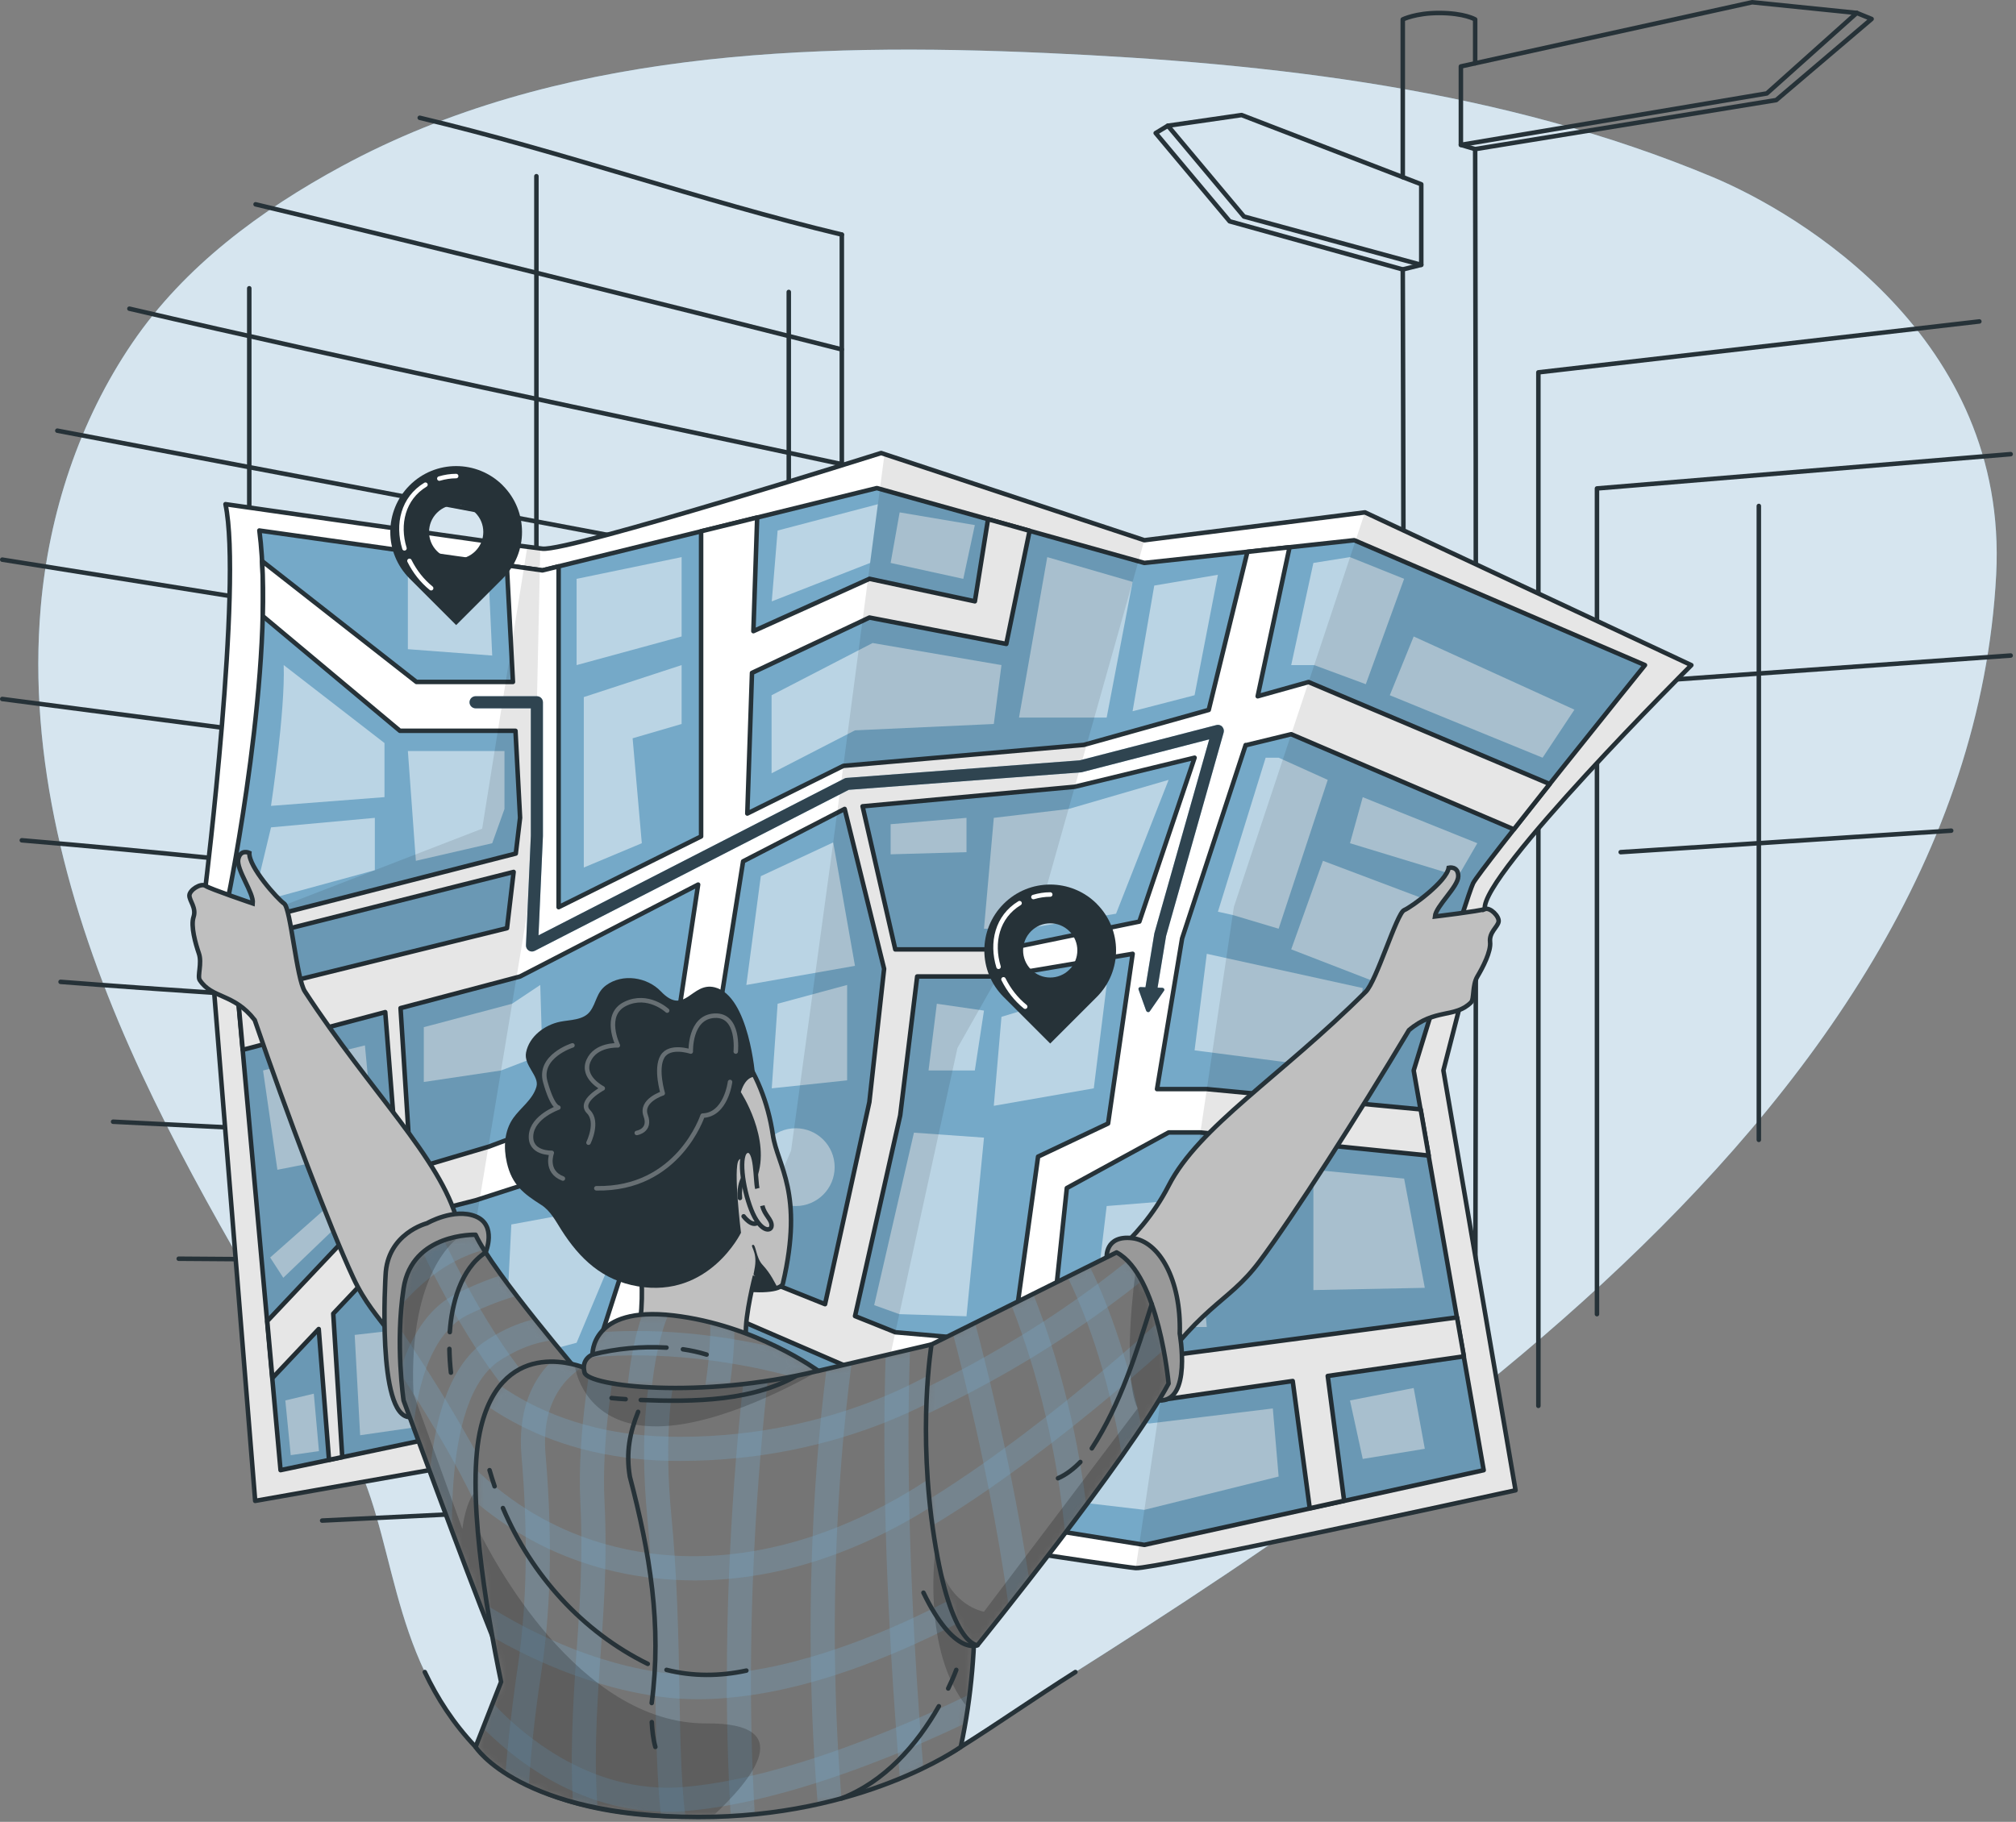 <svg width="281" height="254" viewBox="0 0 281 254" fill="none" xmlns="http://www.w3.org/2000/svg">
<rect x="0" y="0" width="281" height="254" fill="#808080" stroke="none"/>
<g clip-path="url(#clip0_291_6469)">
<path d="M66.289 243.558C81.116 259.209 117.519 253.479 133.289 243.558C184.468 211.359 274.174 157.754 278.239 80.099C279.966 47.09 250.858 29.762 238.701 24.679C209.499 12.465 177.457 8.802 145.835 7.389C112.807 5.912 77.378 7.062 47.629 23.177C36.364 29.284 25.734 37.106 18.452 47.793C11.057 58.65 6.81 71.574 5.679 84.623C3.857 105.67 9.524 126.774 18.088 146.087C26.651 165.401 38.067 183.281 48.553 201.627C55.388 213.596 53.805 230.364 66.295 243.552L66.289 243.558Z" fill="#75A9C8"/>
<path opacity="0.7" d="M66.289 243.558C81.116 259.209 117.519 253.479 133.289 243.558C184.468 211.359 274.174 157.754 278.239 80.099C279.966 47.09 250.858 29.762 238.701 24.679C209.499 12.465 177.457 8.802 145.835 7.389C112.807 5.912 77.378 7.062 47.629 23.177C36.364 29.284 25.734 37.106 18.452 47.793C11.057 58.65 6.81 71.574 5.679 84.623C3.857 105.67 9.524 126.774 18.088 146.087C26.651 165.401 38.067 183.281 48.553 201.627C55.388 213.596 53.805 230.364 66.295 243.552L66.289 243.558Z" fill="white"/>
<path d="M195.525 206.031C195.701 151.773 195.701 91.459 195.525 37.565" stroke="#263238" stroke-width="0.628" stroke-linecap="round" stroke-linejoin="round"/>
<path d="M205.615 20.79C205.76 80.778 205.76 133.553 205.615 193.528" stroke="#263238" stroke-width="0.628" stroke-linecap="round" stroke-linejoin="round"/>
<path d="M195.525 24.698V2.708C195.525 2.708 197.329 1.81 200.57 1.81C204.12 1.81 205.616 2.708 205.616 2.708V8.821" stroke="#263238" stroke-width="0.628" stroke-linecap="round" stroke-linejoin="round"/>
<path d="M258.807 1.803L260.874 2.645L247.579 13.954L205.617 20.79L203.625 20.199" stroke="#263238" stroke-width="0.628" stroke-linecap="round" stroke-linejoin="round"/>
<path d="M203.625 9.261L244.224 0.314L258.807 1.803L246.272 13.024L203.625 20.199V9.261Z" stroke="#263238" stroke-width="0.628" stroke-linecap="round" stroke-linejoin="round"/>
<path d="M162.78 17.529L161.084 18.553L171.394 30.855L195.526 37.565L198.102 36.924" stroke="#263238" stroke-width="0.628" stroke-linecap="round" stroke-linejoin="round"/>
<path d="M198.103 25.69L173.06 16.04L162.781 17.529L173.387 30.189L198.103 36.924V25.69Z" stroke="#263238" stroke-width="0.628" stroke-linecap="round" stroke-linejoin="round"/>
<path d="M117.338 32.714V246.926" stroke="#263238" stroke-width="0.628" stroke-linecap="round" stroke-linejoin="round"/>
<path d="M58.506 16.423C78.215 21.091 97.692 28.003 117.338 32.708" stroke="#263238" stroke-width="0.628" stroke-linecap="round" stroke-linejoin="round"/>
<path d="M35.623 28.486C62.507 34.92 90.151 41.831 117.331 48.717" stroke="#263238" stroke-width="0.628" stroke-linecap="round" stroke-linejoin="round"/>
<path d="M18.039 43.037C50.571 50.62 83.87 57.532 117.338 64.713" stroke="#263238" stroke-width="0.628" stroke-linecap="round" stroke-linejoin="round"/>
<path d="M7.992 60.045C44.294 66.956 80.734 73.867 117.338 80.709" stroke="#263238" stroke-width="0.628" stroke-linecap="round" stroke-linejoin="round"/>
<path d="M0.314 78.026L117.337 96.717" stroke="#263238" stroke-width="0.628" stroke-linecap="round" stroke-linejoin="round"/>
<path d="M0.314 97.453L117.337 112.713" stroke="#263238" stroke-width="0.628" stroke-linecap="round" stroke-linejoin="round"/>
<path d="M3.041 117.155C41.152 120.359 78.849 125.386 117.337 128.716" stroke="#263238" stroke-width="0.628" stroke-linecap="round" stroke-linejoin="round"/>
<path d="M8.443 136.89C38.01 139.208 67.539 140.465 97.697 143.606C103.979 143.606 110.89 143.606 117.336 144.712" stroke="#263238" stroke-width="0.628" stroke-linecap="round" stroke-linejoin="round"/>
<path d="M15.764 156.391C49.948 158.056 83.247 159.941 117.337 160.714" stroke="#263238" stroke-width="0.628" stroke-linecap="round" stroke-linejoin="round"/>
<path d="M24.912 175.491C55.603 175.654 86.389 176.282 117.338 176.716" stroke="#263238" stroke-width="0.628" stroke-linecap="round" stroke-linejoin="round"/>
<path d="M35.574 194.025C62.508 193.868 90.153 193.24 117.338 192.718" stroke="#263238" stroke-width="0.628" stroke-linecap="round" stroke-linejoin="round"/>
<path d="M44.904 212C68.798 210.838 93.3 209.581 117.338 208.72" stroke="#263238" stroke-width="0.628" stroke-linecap="round" stroke-linejoin="round"/>
<path d="M109.943 40.706V227.066" stroke="#263238" stroke-width="0.628" stroke-linecap="round" stroke-linejoin="round"/>
<path d="M74.766 24.566V140.351" stroke="#263238" stroke-width="0.628" stroke-linecap="round" stroke-linejoin="round"/>
<path d="M34.744 40.191V168.146" stroke="#263238" stroke-width="0.628" stroke-linecap="round" stroke-linejoin="round"/>
<path d="M275.89 44.815L214.426 51.914V196.004" stroke="#263238" stroke-width="0.628" stroke-linecap="round" stroke-linejoin="round"/>
<path d="M280.255 63.318L222.592 68.099V183.218" stroke="#263238" stroke-width="0.628" stroke-linecap="round" stroke-linejoin="round"/>
<path d="M280.256 91.395L224.258 95.391" stroke="#263238" stroke-width="0.628" stroke-linecap="round" stroke-linejoin="round"/>
<path d="M271.968 115.811L225.902 118.807" stroke="#263238" stroke-width="0.628" stroke-linecap="round" stroke-linejoin="round"/>
<path d="M245.154 70.543V158.917" stroke="#263238" stroke-width="0.628" stroke-linecap="round" stroke-linejoin="round"/>
<path d="M59.209 233.116C60.924 236.735 63.167 240.26 66.296 243.558C81.123 259.209 118.16 253.479 133.924 243.558C139.107 240.297 144.052 236.817 149.895 233.116" stroke="#263238" stroke-width="0.628" stroke-linecap="round" stroke-linejoin="round"/>
<path d="M206.955 126.742L201.188 149.241L211.246 207.778L211.171 207.796L210.932 207.847C206.654 208.783 160.563 218.81 158.308 218.622C155.939 218.427 118.908 212.728 118.908 212.728L86.137 216.561L59.856 204.969L35.567 209.254L28.656 123.513C28.656 123.513 33.796 81.576 31.427 70.292C31.427 70.292 71.876 76.097 75.607 76.499C79.339 76.901 122.816 63.161 122.816 63.161L159.514 75.318L190.256 71.435L235.749 92.734C235.749 92.734 206.226 122.162 206.968 126.749L206.955 126.742Z" fill="white" stroke="#263238" stroke-width="0.628" stroke-linecap="round" stroke-linejoin="round"/>
<path d="M36.151 73.967L75.601 79.521L122.219 68.049L159.507 78.484L188.766 75.318L229.284 92.728C229.284 92.728 206.213 121.314 205.328 123.143C204.442 124.965 197.047 149.247 197.047 149.247L206.804 204.976L159.501 215.386L119.712 209.016L88.179 211.793L61.37 200.289L39.104 204.969L31.879 124.795C31.879 124.795 38.514 92.168 36.151 73.961V73.967Z" fill="#75A9C8" stroke="#263238" stroke-width="0.628" stroke-linecap="round" stroke-linejoin="round"/>
<path d="M173.606 103.911L179.971 102.365L211.007 115.628C212.534 113.687 214.249 111.519 216.002 109.308L182.389 95.09L175.302 97.075L179.744 76.298L173.87 76.939L168.479 98.979L151.063 103.854L117.551 106.776L104.163 113.423L104.816 93.814L121.189 86.099L140.263 89.775L143.512 74.005L137.719 72.384L135.884 83.837L121.189 80.696L105.011 87.996L105.538 72.151L97.723 74.074V116.615L77.863 126.479V78.968L75.601 79.521L70.644 78.817L71.498 95.077H58.047L36.535 78.227C36.673 80.652 36.692 83.234 36.629 85.898L55.741 101.888H71.85L72.491 114.014L71.894 119.002L32.281 129.136L32.489 131.423L71.593 121.565L70.669 129.406L33.142 138.667L33.839 146.37L53.699 141.111L55.553 164.81L37.251 184.192L37.967 192.127L44.426 185.292L45.858 203.537L47.706 203.147L46.449 183.149L59.825 168.994L66.309 167.342L91.924 159.08L91.365 162.799L77.121 207.017L82.594 209.367L90.076 185.241L101.103 183.193L123.275 192.781L133.56 193.44L131.813 210.925L134.552 211.365L135.746 193.579L161.543 195.225L180.184 192.542L182.559 210.285L187.353 209.229L185.066 191.838L204.046 189.105L203.091 183.677L162.699 189.036L146.383 187.604L148.701 165.639L162.894 157.886H167.317L199.139 161.109L198.021 154.669L168.222 151.842H161.273L164.766 130.845L173.625 103.873L173.606 103.911ZM68.068 159.884L57.262 163.088L55.829 140.552L72.478 136.148L97.308 123.331L93.205 150.498L68.068 159.89V159.884ZM103.113 177.055L91.911 179.279L96.548 164.313L103.578 120.089L117.733 112.782L123.231 135.073L121.176 153.658L115 181.83L103.107 177.061L103.113 177.055ZM154.444 156.642L144.693 161.254L141.105 187.176L124.801 185.744L119.178 183.488L125.474 155.511L127.842 136.141H139.095L157.874 132.981L154.45 156.636L154.444 156.642ZM158.804 128.489L139.955 132.366H124.789L120.228 112.418L149.807 109.691L166.507 105.639L158.81 128.489H158.804Z" fill="white" stroke="#263238" stroke-width="0.628" stroke-linecap="round" stroke-linejoin="round"/>
<path opacity="0.5" d="M166.506 146.439L168.209 132.981L189.947 137.756L188.169 149.248L166.506 146.439Z" fill="white"/>
<path opacity="0.5" d="M179.975 132.359L184.398 120.014L200.771 126.19L197.02 138.956L179.975 132.359Z" fill="white"/>
<path opacity="0.5" d="M176.413 105.639H178.223L185.065 108.73L178.223 129.482L171.808 127.566L169.76 127.113L176.413 105.639Z" fill="white"/>
<path opacity="0.5" d="M189.946 111.142L205.917 117.563L203.253 122.156L188.168 117.563L189.946 111.142Z" fill="white"/>
<path opacity="0.5" d="M179.975 92.728L183.066 78.485L188.167 77.674L195.713 80.703L190.373 95.392L183.173 92.728H179.975Z" fill="white"/>
<path opacity="0.5" d="M193.717 96.931L197.047 88.738L219.451 98.942L215.015 105.639L193.717 96.931Z" fill="white"/>
<path opacity="0.5" d="M145.972 77.674L157.866 81.124L154.253 100.047H152.532H142.033L145.972 77.674Z" fill="white"/>
<path opacity="0.5" d="M160.887 81.639L169.759 80.137L166.504 96.931L157.865 99.162L160.887 81.639Z" fill="white"/>
<path opacity="0.5" d="M139.589 92.728L138.521 100.939L119.17 101.825L107.547 107.812V96.931L121.627 89.649L139.589 92.728Z" fill="white"/>
<path opacity="0.5" d="M108.389 73.967L122.362 70.298L121.281 78.484L107.572 83.844L108.389 73.967Z" fill="white"/>
<path opacity="0.5" d="M124.141 78.485L134.268 80.703L135.877 73.207L125.397 71.436L124.141 78.485Z" fill="white"/>
<path opacity="0.5" d="M80.369 80.703V92.728L95.008 88.738V77.674L80.369 80.703Z" fill="white"/>
<path opacity="0.5" d="M81.373 97.188V120.95L89.459 117.563L88.177 102.931L95.007 100.939V92.728L81.373 97.188Z" fill="white"/>
<path opacity="0.5" d="M56.852 104.709L57.964 120.014L68.607 117.564L70.316 112.789V104.709H56.852Z" fill="white"/>
<path opacity="0.5" d="M39.55 92.728L53.592 103.597V111.136L37.772 112.355C37.772 112.355 39.769 99.155 39.543 92.721L39.55 92.728Z" fill="white"/>
<path opacity="0.5" d="M37.777 115.352L52.247 114.026V121.321L35.227 125.97L37.777 115.352Z" fill="white"/>
<path opacity="0.5" d="M56.852 80.137V90.51L68.607 91.396L68.117 80.703L56.852 80.137Z" fill="white"/>
<path opacity="0.5" d="M106.046 122.156L116.136 117.45L119.171 134.659L104.029 137.323L106.046 122.156Z" fill="white"/>
<path opacity="0.5" d="M108.389 139.943L107.572 151.735L118.077 150.623V137.323L108.389 139.943Z" fill="white"/>
<path opacity="0.5" d="M138.522 114.026L137.152 129.482H142.863L155.561 127.39L162.887 108.73L148.939 112.789L138.522 114.026Z" fill="white"/>
<path opacity="0.5" d="M124.141 114.912V119.109L134.715 118.808V114.026L124.141 114.912Z" fill="white"/>
<path opacity="0.5" d="M139.59 141.765L138.521 154.173L152.457 151.735L154.254 137.323L139.59 141.765Z" fill="white"/>
<path opacity="0.5" d="M127.389 157.917L137.153 158.609L134.715 183.514L125.347 183.218L121.848 181.962L127.389 157.917Z" fill="white"/>
<path opacity="0.5" d="M130.58 139.943L137.152 140.898L135.876 149.248H129.424L130.58 139.943Z" fill="white"/>
<path opacity="0.5" d="M183.066 163.088L195.714 164.32L198.597 179.549L183.066 179.863V163.088Z" fill="white"/>
<path opacity="0.5" d="M154.253 168.146L166.505 167.16L168.207 185.009H152.236L154.253 168.146Z" fill="white"/>
<path opacity="0.5" d="M188.168 195.25L189.946 203.405L198.597 201.992L197.046 193.516L188.168 195.25Z" fill="white"/>
<path opacity="0.5" d="M160.222 198.46L177.411 196.368L178.222 205.861L159.505 210.504L148.906 209.26L152.607 197.574L160.222 198.46Z" fill="white"/>
<path opacity="0.5" d="M71.271 170.716L85.244 168.146L84.308 177.796L80.369 187.208L70.316 189.884L71.271 170.716Z" fill="white"/>
<path opacity="0.5" d="M59.07 143.21V150.85L69.839 149.247L75.594 147.03L75.305 137.323L71.378 139.943L59.07 143.21Z" fill="white"/>
<path opacity="0.5" d="M36.666 149.248L50.865 145.748L52.247 160.425L38.664 163.089L36.666 149.248Z" fill="white"/>
<path opacity="0.5" d="M37.658 175.321L45.763 168.146L47.868 170.1L39.486 178.148L37.658 175.321Z" fill="white"/>
<path opacity="0.5" d="M39.77 195.25L43.74 194.308L44.456 202.312L40.523 202.877L39.77 195.25Z" fill="white"/>
<path opacity="0.5" d="M50.198 200.101L49.438 186.115L59.069 185.009V198.819L50.198 200.101Z" fill="white"/>
<path opacity="0.5" d="M110.916 168.146C113.911 168.146 116.338 165.718 116.338 162.724C116.338 159.729 113.911 157.302 110.916 157.302C107.922 157.302 105.494 159.729 105.494 162.724C105.494 165.718 107.922 168.146 110.916 168.146Z" fill="white"/>
<path opacity="0.1" d="M206.954 126.742L201.187 149.241L211.245 207.778L211.17 207.796L210.931 207.847L158.307 218.622L171.984 126.441L190.255 71.429L235.748 92.727C235.748 92.727 206.225 122.156 206.967 126.742H206.954Z" fill="black"/>
<path opacity="0.1" d="M159.507 75.317L145.585 124.675L133.453 146.112L118.908 212.728L86.131 216.561L110.263 160.424L116.005 118.455L123.287 63.317L159.507 75.317Z" fill="black"/>
<path opacity="0.1" d="M75.305 76.467L74.306 122.306L60.547 205.283L59.849 204.975L35.56 209.26L29.189 130.241L67.207 115.533L73.502 76.241C74.287 76.341 74.897 76.423 75.299 76.473L75.305 76.467Z" fill="black"/>
<path d="M170.363 101.31C170.15 101.096 169.842 101.008 169.553 101.084L150.478 106.009L118.015 108.453C117.902 108.46 117.795 108.491 117.695 108.541L75.06 130.405L75.676 116.564V97.911C75.676 97.446 75.299 97.069 74.834 97.069H66.289C65.824 97.069 65.447 97.446 65.447 97.911C65.447 98.376 65.824 98.753 66.289 98.753H73.992V116.527L73.313 131.781C73.301 132.083 73.445 132.365 73.697 132.529C73.948 132.692 74.268 132.705 74.532 132.567L118.304 110.118L150.673 107.68C150.723 107.68 150.774 107.668 150.818 107.655L168.548 103.081L160.908 130.091C160.908 130.091 160.895 130.154 160.889 130.185L159.658 137.643L158.941 137.618C158.778 137.618 158.64 137.788 158.69 137.932L159.745 140.879C159.833 141.124 160.129 141.193 160.267 140.992L162.252 138.121C162.372 137.945 162.221 137.731 161.982 137.718L161.348 137.7L162.535 130.506L170.558 102.133C170.64 101.844 170.558 101.53 170.351 101.316L170.363 101.31Z" fill="#75A9C8"/>
<path opacity="0.6" d="M170.363 101.31C170.15 101.096 169.842 101.008 169.553 101.084L150.478 106.009L118.015 108.453C117.902 108.46 117.795 108.491 117.695 108.541L75.06 130.405L75.676 116.564V97.911C75.676 97.446 75.299 97.069 74.834 97.069H66.289C65.824 97.069 65.447 97.446 65.447 97.911C65.447 98.376 65.824 98.753 66.289 98.753H73.992V116.527L73.313 131.781C73.301 132.083 73.445 132.365 73.697 132.529C73.948 132.692 74.268 132.705 74.532 132.567L118.304 110.118L150.673 107.68C150.723 107.68 150.774 107.668 150.818 107.655L168.548 103.081L160.908 130.091C160.908 130.091 160.895 130.154 160.889 130.185L159.658 137.643L158.941 137.618C158.778 137.618 158.64 137.788 158.69 137.932L159.745 140.879C159.833 141.124 160.129 141.193 160.267 140.992L162.252 138.121C162.372 137.945 162.221 137.731 161.982 137.718L161.348 137.7L162.535 130.506L170.558 102.133C170.64 101.844 170.558 101.53 170.351 101.316L170.363 101.31Z" fill="black"/>
<path d="M70.078 67.672C66.49 64.085 60.678 64.085 57.091 67.672C53.504 71.26 53.504 77.071 57.091 80.659L63.581 87.149L70.071 80.659C73.659 77.071 73.659 71.26 70.071 67.672H70.078ZM66.258 76.839C64.781 78.315 62.387 78.315 60.911 76.839C59.434 75.362 59.434 72.968 60.911 71.492C62.387 70.016 64.781 70.016 66.258 71.492C67.734 72.968 67.734 75.362 66.258 76.839Z" fill="#263238"/>
<path d="M57.072 78.196C57.801 79.66 58.825 80.985 60.094 82.009" stroke="white" stroke-width="0.628" stroke-linecap="round" stroke-linejoin="round"/>
<path d="M59.302 67.578C56.173 69.469 55.344 73.1 56.374 76.449" stroke="white" stroke-width="0.628" stroke-linecap="round" stroke-linejoin="round"/>
<path d="M63.582 66.372C62.79 66.372 61.998 66.497 61.238 66.723" stroke="white" stroke-width="0.628" stroke-linecap="round" stroke-linejoin="round"/>
<path d="M152.878 126.014C149.291 122.426 143.479 122.426 139.892 126.014C136.304 129.601 136.304 135.413 139.892 139L146.382 145.49L152.872 139C156.459 135.413 156.459 129.601 152.872 126.014H152.878ZM149.058 135.18C147.582 136.657 145.188 136.657 143.712 135.18C142.235 133.704 142.235 131.31 143.712 129.834C145.188 128.357 147.582 128.357 149.058 129.834C150.535 131.31 150.535 133.704 149.058 135.18Z" fill="#263238"/>
<path d="M139.873 136.538C140.602 138.001 141.626 139.327 142.895 140.351" stroke="white" stroke-width="0.628" stroke-linecap="round" stroke-linejoin="round"/>
<path d="M142.109 125.919C138.98 127.811 138.151 131.442 139.181 134.791" stroke="white" stroke-width="0.628" stroke-linecap="round" stroke-linejoin="round"/>
<path d="M146.388 124.713C145.597 124.713 144.805 124.839 144.045 125.065" stroke="white" stroke-width="0.628" stroke-linecap="round" stroke-linejoin="round"/>
<path d="M206.955 126.742C206.213 127.038 200.006 127.779 200.006 127.779C200.157 126.303 203.26 123.639 203.26 122.162C203.26 120.686 201.928 120.981 201.928 120.981C201.633 122.904 196.751 126.453 195.715 126.893C194.678 127.339 191.87 136.801 190.349 138.284C178.418 150.183 167.103 157.063 162.887 165.306C158.672 173.549 151.352 177.815 151.352 177.815C151.352 177.815 148.914 209.191 158.232 195.25C167.549 181.315 170.873 182.125 175.535 175.911C180.19 169.698 189.288 155.511 196.387 143.624C200.012 140.546 202.821 141.972 205.038 139.754C205.503 139.289 205.189 137.385 205.924 136.148C206.666 134.904 207.847 132.661 207.696 131.329C207.545 129.997 208.733 129.256 208.877 128.52C209.028 127.779 207.696 126.447 206.955 126.749V126.742Z" fill="#BFBFBF" stroke="#263238" stroke-width="0.628" stroke-miterlimit="10"/>
<path d="M63.783 170.357C61.364 161.423 51.72 152.351 42.503 138.24C41.322 136.474 40.53 126.629 39.607 125.982C38.683 125.335 34.643 120.849 34.757 118.908C34.757 118.908 33.513 118.342 33.211 119.787C32.903 121.232 35.391 124.481 35.234 125.957C35.234 125.957 29.309 123.947 28.65 123.507C27.99 123.067 26.413 124.091 26.4 124.845C26.394 125.599 27.399 126.567 26.978 127.842C26.558 129.111 27.249 131.555 27.72 132.925C28.191 134.294 27.481 136.085 27.839 136.638C29.548 139.264 32.595 138.454 35.504 142.217C39.99 155.317 45.952 171.08 49.226 178.117C52.499 185.16 55.923 185.047 62.156 200.615C68.388 216.178 72.491 184.978 72.491 184.978C72.491 184.978 66.214 179.292 63.795 170.351L63.783 170.357Z" fill="#BFBFBF" stroke="#263238" stroke-width="0.628" stroke-miterlimit="10"/>
<path d="M67.69 174.611C67.69 174.611 69.299 170.797 66.289 169.585C63.28 168.372 59.51 170.552 59.51 170.552C59.51 170.552 53.962 171.947 53.743 177.809C53.743 177.809 52.499 197.499 57.11 197.575C61.722 197.65 67.684 174.611 67.684 174.611H67.69Z" fill="#999999" stroke="#263238" stroke-width="0.628" stroke-linecap="round" stroke-linejoin="round"/>
<path d="M154.261 175.296C154.261 175.296 154.016 172.205 157.786 172.619C161.555 173.028 164.659 178.399 164.439 185.92C164.439 185.92 166.167 195.514 161.53 195.25C156.894 194.992 154.261 175.302 154.261 175.302V175.296Z" fill="#999999" stroke="#263238" stroke-width="0.628" stroke-linecap="round" stroke-linejoin="round"/>
<path d="M81.475 192.297C81.475 192.297 68.632 177.325 66.289 172.148C66.289 172.148 57.443 171.859 56.255 179.618C55.074 187.377 56.255 195.25 56.255 195.25C56.255 195.25 64.97 219.043 68.601 228.052L81.468 192.297H81.475Z" fill="#757575"/>
<mask id="mask0_291_6469" style="mask-type:luminance" maskUnits="userSpaceOnUse" x="55" y="172" width="27" height="57">
<path d="M81.475 192.297C81.475 192.297 68.632 177.325 66.289 172.148C66.289 172.148 57.443 171.859 56.255 179.618C55.074 187.377 56.255 195.25 56.255 195.25C56.255 195.25 64.97 219.043 68.601 228.052L81.468 192.297H81.475Z" fill="white"/>
</mask>
<g mask="url(#mask0_291_6469)">
<g opacity="0.3">
<path d="M76.937 186.869C75.09 187.101 73.098 187.711 71.013 188.873C70.522 189.137 70.039 189.432 69.542 189.765C69.096 190.067 68.669 190.418 68.273 190.827C66.42 192.693 65.169 195.558 64.347 198.907C63.951 200.559 63.649 202.331 63.435 204.159C63.084 207.212 62.971 210.41 63.008 213.476C61.94 210.636 60.891 207.803 59.93 205.24C60.112 203.286 60.382 201.351 60.778 199.485C61.098 197.914 61.507 196.412 62.016 194.999C63.027 192.19 64.428 189.753 66.351 188C66.759 187.623 67.199 187.277 67.664 186.969C68.154 186.643 68.638 186.341 69.121 186.065C70.987 184.996 72.803 184.312 74.543 183.897C75.373 184.934 76.183 185.933 76.931 186.862L76.937 186.869Z" fill="#75A9C8"/>
</g>
<g opacity="0.3">
<path d="M72.024 180.661C70.503 181.095 68.807 181.692 66.941 182.515C66.369 182.766 65.779 183.042 65.176 183.338C64.742 183.551 64.334 183.796 63.944 184.079C61.852 185.587 60.401 188.012 59.389 190.783C58.887 192.19 58.491 193.692 58.189 195.212C57.944 196.456 57.756 197.713 57.617 198.944C56.782 196.67 56.26 195.25 56.26 195.25C56.26 195.25 56.047 193.817 55.89 191.581C55.871 191.354 55.858 191.122 55.846 190.877C56.229 189.671 56.675 188.502 57.203 187.396C58.422 184.852 60.068 182.64 62.286 181.132C62.725 180.831 63.197 180.554 63.693 180.316C64.24 180.045 64.767 179.8 65.282 179.568C66.922 178.82 68.455 178.242 69.875 177.784C70.547 178.714 71.27 179.681 72.024 180.655V180.661Z" fill="#75A9C8"/>
</g>
<g opacity="0.3">
<path d="M67.463 174.259C65.999 174.636 64.624 175.195 63.336 175.886C62.324 176.42 61.375 177.036 60.471 177.715C58.787 178.965 57.285 180.41 55.978 181.893C56.054 181.139 56.142 180.378 56.261 179.625C56.607 177.363 57.599 175.786 58.837 174.686C58.85 174.686 58.856 174.674 58.862 174.661C58.887 174.642 58.913 174.63 58.938 174.611C59.604 174.133 60.301 173.687 61.024 173.273C61.288 173.116 61.558 172.971 61.834 172.827C61.853 172.858 61.865 172.896 61.878 172.927C62.393 172.739 62.908 172.588 63.386 172.481C65.026 172.11 66.295 172.148 66.295 172.148C66.565 172.739 66.961 173.455 67.47 174.259H67.463Z" fill="#75A9C8"/>
</g>
<g opacity="0.3">
<path d="M75.171 194.125L72.664 196.375C71.131 194.672 69.667 192.793 68.272 190.821C67.612 189.903 66.978 188.955 66.356 188C65.52 186.705 64.716 185.392 63.937 184.073C63.365 183.093 62.812 182.113 62.278 181.132C61.644 179.976 61.041 178.827 60.469 177.708C59.922 176.647 59.413 175.61 58.93 174.605C59.583 174.039 60.306 173.606 61.022 173.273C61.286 173.116 61.556 172.971 61.832 172.827C61.851 172.858 61.864 172.896 61.876 172.927C62.341 173.888 62.831 174.881 63.34 175.893C63.95 177.099 64.603 178.337 65.288 179.581C65.822 180.554 66.375 181.535 66.947 182.521C67.65 183.715 68.379 184.902 69.133 186.077C69.742 187.032 70.371 187.968 71.018 188.879C72.35 190.751 73.738 192.529 75.177 194.132L75.171 194.125Z" fill="#75A9C8"/>
</g>
<g opacity="0.3">
<path d="M71.924 214.909L68.694 215.858C67.733 212.591 65.804 208.482 63.442 204.153C62.606 202.613 61.708 201.049 60.784 199.485C59.936 198.052 59.069 196.626 58.189 195.212C57.429 193.987 56.656 192.768 55.89 191.587C55.871 191.361 55.858 191.129 55.846 190.884C55.752 189.275 55.701 187.327 55.77 185.229C56.235 185.933 56.719 186.661 57.203 187.397C57.919 188.49 58.654 189.621 59.389 190.777C60.269 192.159 61.155 193.566 62.022 194.992C62.813 196.287 63.593 197.594 64.346 198.894C67.714 204.706 70.623 210.467 71.924 214.903V214.909Z" fill="#75A9C8"/>
</g>
<path opacity="0.2" d="M71.667 219.539L68.607 228.052C64.982 219.043 56.261 195.25 56.261 195.25C56.261 195.25 55.08 187.371 56.261 179.618C56.996 174.793 60.691 173.078 63.38 172.475C63.537 172.5 63.7 172.544 63.863 172.581C63.863 172.581 56.858 177.067 57.631 194.307L64.448 213.174C64.448 213.174 65.158 206.609 67.891 207.558C69.066 207.96 70.731 213.407 71.673 219.539H71.667Z" fill="black"/>
</g>
<path d="M81.475 192.297C81.475 192.297 68.632 177.325 66.289 172.148C66.289 172.148 57.443 171.859 56.255 179.618C55.074 187.377 56.255 195.25 56.255 195.25C56.255 195.25 64.97 219.043 68.601 228.052L81.468 192.297H81.475Z" stroke="#263238" stroke-width="0.628" stroke-linecap="round" stroke-linejoin="round"/>
<path d="M109.138 178.921C109.082 179.185 108.818 179.392 108.385 179.55C107.618 179.826 106.311 179.92 104.646 179.826C96.642 179.386 80.388 174.63 76.506 165.168C72.365 155.072 82.99 141.891 94.355 141.608C100.895 141.451 106.405 149.179 107.725 158.219C108.366 162.592 112.079 166.205 109.132 178.921H109.138Z" fill="#BFBFBF" stroke="#263238" stroke-width="0.628" stroke-miterlimit="10"/>
<path d="M103.583 164.32C103.583 164.32 102.974 165.256 103.137 167.021" stroke="#263238" stroke-width="0.628" stroke-linecap="round" stroke-linejoin="round"/>
<path d="M103.652 169.579C103.652 169.579 104.808 171.149 105.65 170.427" stroke="#263238" stroke-width="0.628" stroke-linecap="round" stroke-linejoin="round"/>
<path d="M108.391 179.55C107.624 179.826 106.317 179.92 104.652 179.826C104.816 178.639 105.13 177.263 105.23 176.572C105.557 174.392 104.464 173.707 104.929 173.556C105.369 173.412 105.35 175.34 106.273 176.327C107.436 177.571 108.014 178.878 108.391 179.544V179.55Z" fill="#263238"/>
<path d="M105.237 177.897C105.237 177.897 103.817 183.357 103.968 186.127C104.119 188.898 105.118 192.416 105.118 192.416L87.865 193.415C87.865 193.415 90.447 180.988 89.065 176.647C87.689 172.299 100.092 173.882 100.092 173.882" fill="#BFBFBF"/>
<path d="M105.237 177.897C105.237 177.897 103.817 183.357 103.968 186.127C104.119 188.898 105.118 192.416 105.118 192.416L87.865 193.415C87.865 193.415 90.447 180.988 89.065 176.647C87.689 172.299 100.092 173.882 100.092 173.882" stroke="#263238" stroke-width="0.628" stroke-miterlimit="10"/>
<path d="M103.263 152.251C103.986 149.901 105.274 150.134 105.274 150.134C105.274 150.134 104.438 138.856 99.632 137.656C96.377 136.839 95.485 141.746 92.112 138.215C90.214 136.23 86.784 135.677 84.478 137.373C83.115 138.379 83.159 139.773 82.254 140.998C81.318 142.255 79.464 142.167 78.076 142.45C75.94 142.883 73.772 144.473 73.326 146.728C72.962 148.563 75.204 150.008 74.771 151.516C74.249 153.319 72.578 154.412 71.535 155.889C70.272 157.686 70.166 160.016 70.65 162.109C71.366 165.206 72.974 166.419 75.462 168.002C76.706 168.793 77.46 170.239 78.227 171.451C80.815 175.522 83.963 178.5 88.901 179.342C98.834 181.039 103.282 171.872 103.282 171.872C103.282 171.872 102.164 162.787 102.974 161.75C103.785 160.714 105.494 164.257 105.494 164.257C107.536 158.766 103.257 152.257 103.257 152.257L103.263 152.251Z" fill="#263238"/>
<path d="M105.563 165.696C105.268 164.59 105.475 160.029 104.1 160.456C102.893 160.827 103.471 165.52 104.709 168.655C105.94 171.79 107.499 171.784 107.543 170.892C107.586 169.999 106.544 169.409 106.261 168.096" fill="#BFBFBF"/>
<path d="M105.563 165.696C105.268 164.59 105.475 160.029 104.1 160.456C102.893 160.827 103.471 165.52 104.709 168.655C105.94 171.79 107.499 171.784 107.543 170.892C107.586 169.999 106.544 169.409 106.261 168.096" stroke="#263238" stroke-width="0.628" stroke-miterlimit="10"/>
<path opacity="0.3" d="M102.553 146.609C102.553 146.609 103.099 141.426 99.6 141.608C96.1 141.79 96.283 146.609 96.283 146.609C96.283 146.609 93.342 145.616 92.337 147.306C91.332 148.996 92.375 152.433 92.375 152.433C92.375 152.433 89.227 153.432 90 155.537C90.779 157.641 88.756 157.956 88.756 157.956" stroke="white" stroke-width="0.628" stroke-linecap="round" stroke-linejoin="round"/>
<path opacity="0.3" d="M101.756 150.85C101.756 150.85 101.203 155.436 97.93 155.543C97.93 155.543 94.556 165.897 83.121 165.671" stroke="white" stroke-width="0.628" stroke-linecap="round" stroke-linejoin="round"/>
<path opacity="0.3" d="M92.992 140.898C92.992 140.898 90.347 138.429 87.18 139.943C84.007 141.457 86.118 145.748 86.118 145.748C86.118 145.748 83.04 145.56 82.028 147.891C81.017 150.222 84.014 151.736 84.014 151.736C84.014 151.736 80.602 153.545 82.028 154.99C83.461 156.429 82.028 159.313 82.028 159.313" stroke="white" stroke-width="0.628" stroke-linecap="round" stroke-linejoin="round"/>
<path opacity="0.3" d="M79.79 145.748C79.79 145.748 75.003 147.262 76.008 150.843C77.013 154.431 77.83 154.418 77.83 154.418C77.83 154.418 74.243 155.656 74.023 158.257C73.803 160.864 76.907 160.732 76.907 160.732C76.907 160.732 75.908 163.334 78.459 164.314" stroke="white" stroke-width="0.628" stroke-linecap="round" stroke-linejoin="round"/>
<path d="M81.473 190.708C81.473 190.708 93.028 182.565 114.056 191.129L129.832 187.447C129.832 187.447 140.035 215.154 133.916 243.558C133.916 243.558 120.219 253.385 97.306 253.328C72.445 253.272 66.288 243.558 66.288 243.558L69.844 234.492C67.702 224.145 64.925 207.539 67.042 198.951C70.252 185.895 81.467 190.708 81.467 190.708H81.473Z" fill="#757575"/>
<mask id="mask1_291_6469" style="mask-type:luminance" maskUnits="userSpaceOnUse" x="66" y="187" width="70" height="67">
<path d="M81.473 190.707C81.473 190.707 93.028 182.565 114.056 191.128L129.832 187.447C129.832 187.447 140.035 215.154 133.916 243.558C133.916 243.558 120.219 253.384 97.306 253.328C72.445 253.271 66.288 243.558 66.288 243.558L69.844 234.492C67.702 224.144 64.925 207.539 67.042 198.95C70.252 185.895 81.467 190.707 81.467 190.707H81.473Z" fill="white"/>
</mask>
<g mask="url(#mask1_291_6469)">
<g opacity="0.3">
<path d="M128.695 246.511C127.734 246.976 126.647 247.473 125.435 247.969C125.334 246.769 125.24 245.582 125.146 244.407C125.051 243.2 124.964 242.019 124.882 240.844C124.618 237.282 124.398 233.883 124.21 230.647C124.14 229.416 124.078 228.21 124.015 227.022C123.764 222.166 123.581 217.711 123.468 213.64C123.431 212.321 123.393 211.045 123.368 209.807C123.28 205.491 123.255 201.671 123.273 198.354C123.273 197.047 123.299 195.816 123.311 194.66C123.343 192.473 123.393 190.563 123.456 188.93L126.848 188.138C126.792 189.558 126.735 191.223 126.704 193.133C126.679 194.308 126.66 195.558 126.647 196.915C126.622 200.075 126.628 203.745 126.704 207.923C126.723 209.192 126.748 210.505 126.779 211.862C126.886 215.99 127.056 220.551 127.307 225.552C127.37 226.746 127.433 227.977 127.495 229.221C127.678 232.463 127.898 235.868 128.149 239.45C128.231 240.625 128.325 241.818 128.419 243.025C128.501 244.168 128.595 245.33 128.689 246.505L128.695 246.511Z" fill="#75A9C8"/>
</g>
<g opacity="0.3">
<path d="M118.705 190.042C118.46 191.895 118.19 194.119 117.926 196.664C117.8 197.826 117.681 199.051 117.561 200.345C117.228 204.04 116.92 208.262 116.7 212.917C116.644 214.136 116.587 215.386 116.55 216.662C116.399 220.808 116.324 225.263 116.367 229.956C116.38 231.131 116.393 232.331 116.424 233.531C116.493 236.898 116.619 240.385 116.82 243.96C116.889 245.123 116.958 246.285 117.046 247.472C117.121 248.547 117.197 249.634 117.291 250.733C116.229 251.022 115.13 251.299 113.98 251.55C113.898 250.551 113.817 249.558 113.748 248.572C113.666 247.397 113.584 246.241 113.515 245.091C113.295 241.472 113.157 237.948 113.075 234.53C113.044 233.342 113.019 232.168 113.006 231.011C112.95 226.369 113.006 221.958 113.138 217.818C113.17 216.574 113.214 215.355 113.27 214.167C113.471 209.436 113.766 205.12 114.093 201.307C114.206 200.05 114.313 198.85 114.426 197.706C114.69 195.118 114.954 192.818 115.199 190.852L118.698 190.042H118.705Z" fill="#75A9C8"/>
</g>
<g opacity="0.3">
<path d="M107.447 188.873C107.107 191.549 106.705 195.137 106.303 199.44C106.203 200.552 106.102 201.708 106.002 202.908C105.669 206.898 105.354 211.384 105.122 216.234C105.065 217.371 105.009 218.534 104.965 219.709C104.795 223.893 104.688 228.316 104.676 232.909C104.663 234.04 104.663 235.183 104.676 236.339C104.701 239.983 104.776 243.728 104.934 247.529C104.977 248.666 105.028 249.803 105.091 250.953C105.122 251.613 105.166 252.278 105.204 252.944C104.11 253.051 102.992 253.139 101.849 253.202C101.817 252.681 101.786 252.159 101.761 251.644C101.698 250.507 101.641 249.376 101.597 248.245C101.428 244.331 101.34 240.479 101.315 236.722C101.302 235.585 101.296 234.454 101.315 233.336C101.327 228.743 101.428 224.32 101.591 220.117C101.635 218.955 101.679 217.817 101.736 216.699C101.968 211.836 102.27 207.331 102.596 203.304C102.691 202.123 102.791 200.98 102.892 199.886C103.338 194.998 103.796 190.977 104.161 188.081C105.229 188.295 106.322 188.552 107.453 188.866L107.447 188.873Z" fill="#75A9C8"/>
</g>
<g opacity="0.3">
<path d="M95.54 253.309C94.365 253.284 93.228 253.234 92.134 253.165C92.109 252.976 92.09 252.775 92.072 252.58C91.952 251.487 91.858 250.363 91.782 249.2C91.519 245.28 91.437 241.014 91.355 236.459C91.355 236.277 91.355 236.094 91.343 235.912C91.324 234.976 91.311 234.015 91.292 233.047C91.217 228.957 91.104 224.597 90.846 219.992C90.784 218.873 90.714 217.724 90.633 216.574C90.52 214.947 90.388 213.3 90.231 211.623C89.948 208.645 89.803 205.943 89.778 203.493C89.766 202.306 89.778 201.175 89.81 200.113C89.992 194.383 90.802 190.28 91.676 187.447C92.794 187.315 94.007 187.233 95.301 187.214C94.396 189.677 93.366 193.843 93.171 200.295C93.139 201.357 93.127 202.475 93.146 203.663C93.171 205.962 93.309 208.5 93.579 211.303C93.761 213.206 93.912 215.066 94.032 216.894C94.107 218.038 94.176 219.162 94.233 220.274C94.478 224.93 94.585 229.328 94.66 233.443C94.679 234.254 94.685 235.058 94.704 235.849C94.704 236.176 94.716 236.503 94.723 236.817C94.798 241.234 94.886 245.374 95.15 249.144C95.225 250.3 95.32 251.412 95.439 252.499C95.464 252.775 95.496 253.045 95.527 253.309H95.54Z" fill="#75A9C8"/>
</g>
<g opacity="0.3">
<path d="M84.294 202.745C84.169 204.969 84.15 207.193 84.257 209.304C84.363 211.397 84.407 213.382 84.407 215.298C84.407 216.479 84.388 217.635 84.363 218.772C84.263 222.668 84.012 226.362 83.748 230.169C83.723 230.509 83.704 230.854 83.672 231.2C83.597 232.343 83.522 233.499 83.446 234.668C83.245 237.816 83.088 241.089 83.057 244.607C83.044 245.55 83.057 246.461 83.075 247.347C83.101 248.628 83.151 249.853 83.22 251.009C83.239 251.355 83.258 251.701 83.289 252.033C82.064 251.795 80.921 251.525 79.859 251.223C79.834 250.72 79.802 250.205 79.783 249.671C79.727 248.452 79.702 247.177 79.695 245.839C79.695 245.424 79.695 244.997 79.695 244.57C79.733 240.63 79.928 237.03 80.141 233.568C80.217 232.381 80.299 231.206 80.374 230.05C80.374 230.012 80.374 229.968 80.386 229.924C80.675 225.859 80.939 221.933 81.015 217.755C81.04 216.586 81.046 215.399 81.034 214.186C81.021 212.659 80.977 211.089 80.895 209.461C80.77 207.03 80.814 204.485 80.964 201.966C81.034 200.816 81.121 199.673 81.222 198.542C81.505 195.602 81.894 192.755 82.315 190.192C82.969 189.84 84.018 189.331 85.444 188.835C85.457 188.835 85.469 188.835 85.475 188.835C85.475 188.835 85.494 188.822 85.501 188.822C85.664 188.76 85.834 188.703 86.003 188.653C85.444 191.775 84.885 195.507 84.533 199.346C84.433 200.471 84.351 201.608 84.294 202.739V202.745Z" fill="#75A9C8"/>
</g>
<g opacity="0.3">
<path d="M80.078 190.255C80.556 190.381 80.939 190.506 81.171 190.594C79.343 191.782 77.427 193.729 76.516 196.902C76.221 197.914 76.032 199.051 75.982 200.326C75.951 201.08 75.963 201.884 76.038 202.739C76.321 206.018 76.503 209.179 76.585 212.238C76.623 213.52 76.648 214.777 76.648 216.021C76.648 220.28 76.466 224.345 76.064 228.247C75.944 229.441 75.812 230.622 75.649 231.784C75.561 232.456 75.467 233.122 75.36 233.795C74.964 236.333 74.575 239.349 74.254 242.446C74.122 243.759 73.997 245.079 73.89 246.385C73.814 247.277 73.758 248.157 73.701 249.018C72.426 248.427 71.352 247.824 70.453 247.24C70.535 246.153 70.635 245.072 70.736 244.023C70.874 242.565 71.025 241.171 71.176 239.889C71.615 236.088 72.03 233.342 72.036 233.267C72.187 232.28 72.325 231.282 72.451 230.27C72.602 229.076 72.734 227.87 72.834 226.645C73.192 222.712 73.331 218.603 73.268 214.274C73.249 212.955 73.211 211.623 73.155 210.259C73.061 207.916 72.903 205.503 72.69 203.022C72.558 201.501 72.577 200.119 72.715 198.85C72.847 197.6 73.092 196.462 73.425 195.432C74.191 193.057 75.435 191.235 76.824 189.84C78.099 189.84 79.249 190.041 80.085 190.255H80.078Z" fill="#75A9C8"/>
<path d="M85.5 188.829C85.5 188.829 85.487 188.829 85.475 188.829C85.475 188.829 85.493 188.816 85.5 188.816V188.829Z" fill="#75A9C8"/>
</g>
<g opacity="0.3">
<path d="M131.886 194.251C130.447 195.068 128.694 195.991 126.646 196.921C125.603 197.399 124.478 197.882 123.278 198.354C121.532 199.045 119.622 199.717 117.567 200.345C116.455 200.684 115.299 201.005 114.105 201.306C111.586 201.947 108.884 202.494 106.001 202.902C104.889 203.059 103.751 203.191 102.589 203.304C100.126 203.543 97.557 203.681 94.874 203.681C94.384 203.681 93.906 203.681 93.416 203.669C93.328 203.669 93.234 203.669 93.152 203.669C91.996 203.644 90.872 203.587 89.778 203.493C87.856 203.329 86.028 203.078 84.294 202.745C83.138 202.519 82.025 202.261 80.957 201.979C79.192 201.501 77.533 200.948 75.981 200.326C74.832 199.868 73.739 199.371 72.708 198.85C70.98 197.983 69.41 197.047 67.996 196.073C68.492 194.911 69.064 193.956 69.699 193.17C70.83 193.949 72.067 194.71 73.418 195.432C74.386 195.947 75.422 196.444 76.516 196.902C77.973 197.518 79.538 198.077 81.215 198.555C82.277 198.856 83.376 199.126 84.532 199.359C86.191 199.698 87.95 199.956 89.81 200.113C90.897 200.213 92.015 200.276 93.171 200.295C93.265 200.295 93.366 200.307 93.466 200.307C93.925 200.32 94.377 200.32 94.836 200.32C97.638 200.32 100.327 200.163 102.884 199.887C104.053 199.761 105.19 199.61 106.302 199.44C109.205 198.994 111.925 198.397 114.432 197.706C115.651 197.38 116.807 197.028 117.925 196.663C119.879 196.023 121.676 195.344 123.316 194.659C124.541 194.15 125.666 193.635 126.702 193.133C128.367 192.322 129.787 191.556 130.943 190.883C131.232 191.832 131.546 192.957 131.886 194.245V194.251Z" fill="#75A9C8"/>
</g>
<g opacity="0.3">
<path d="M134.494 206.823C132.471 208.337 129.87 210.115 126.785 211.868C125.735 212.465 124.636 213.061 123.474 213.64C121.338 214.714 119.019 215.751 116.55 216.662C115.444 217.076 114.313 217.466 113.145 217.818C110.556 218.615 107.823 219.263 104.965 219.709C103.859 219.885 102.728 220.023 101.584 220.123C100.033 220.268 98.449 220.343 96.835 220.343C95.974 220.343 95.113 220.318 94.246 220.274C93.128 220.218 91.997 220.123 90.853 219.985C90.634 219.96 90.414 219.935 90.2 219.91C88.152 219.64 86.21 219.256 84.37 218.779C83.214 218.484 82.102 218.144 81.021 217.774C79.488 217.246 78.03 216.655 76.654 216.021C75.473 215.474 74.342 214.89 73.274 214.274C70.661 212.791 68.355 211.139 66.357 209.461C66.294 207.859 66.281 206.314 66.332 204.862C68.286 206.747 70.56 208.594 73.161 210.259C74.242 210.957 75.385 211.616 76.592 212.232C77.993 212.955 79.475 213.614 81.04 214.199C82.12 214.601 83.251 214.971 84.414 215.298C86.368 215.851 88.441 216.285 90.634 216.574H90.646C91.79 216.724 92.921 216.831 94.051 216.894C96.684 217.038 99.247 216.963 101.742 216.706C102.891 216.58 104.022 216.423 105.134 216.234C107.987 215.738 110.72 215.028 113.296 214.174C114.47 213.784 115.614 213.363 116.713 212.923C119.107 211.968 121.338 210.913 123.386 209.82C124.561 209.198 125.673 208.563 126.716 207.935C129.681 206.15 132.106 204.41 133.865 203.034C134.092 204.247 134.305 205.51 134.506 206.829L134.494 206.823Z" fill="#75A9C8"/>
</g>
<g opacity="0.3">
<path d="M135.875 224.295C135.875 224.547 135.875 224.798 135.875 225.055C133.462 226.369 130.635 227.807 127.506 229.221C126.445 229.705 125.345 230.182 124.22 230.647C121.745 231.677 119.131 232.664 116.43 233.537C115.33 233.889 114.212 234.228 113.087 234.536C110.329 235.303 107.508 235.925 104.675 236.339C103.556 236.503 102.438 236.628 101.313 236.729C99.981 236.842 98.637 236.905 97.318 236.905C96.457 236.905 95.59 236.88 94.735 236.829C93.711 236.767 92.687 236.66 91.676 236.515C91.575 236.496 91.468 236.49 91.368 236.465C88.635 236.063 85.996 235.447 83.458 234.687C82.34 234.348 81.234 233.983 80.147 233.594C78.608 233.041 77.106 232.431 75.655 231.791C74.561 231.307 73.493 230.804 72.457 230.283C71.131 229.623 69.862 228.938 68.637 228.235C68.379 226.802 68.128 225.326 67.883 223.818C69.435 224.779 71.087 225.734 72.834 226.658C73.877 227.204 74.951 227.738 76.063 228.253C77.451 228.901 78.897 229.51 80.373 230.075C81.447 230.484 82.547 230.873 83.671 231.219C86.122 231.998 88.666 232.632 91.299 233.053C91.582 233.104 91.864 233.148 92.153 233.185C92.983 233.305 93.824 233.393 94.673 233.456C96.846 233.6 99.077 233.55 101.313 233.349C102.432 233.242 103.556 233.104 104.675 232.915C107.477 232.475 110.279 231.822 113.018 231.018C114.149 230.691 115.268 230.339 116.373 229.962C119.031 229.07 121.601 228.071 124.019 227.028C125.15 226.544 126.25 226.054 127.312 225.558C130.572 224.044 133.469 222.517 135.837 221.204C135.862 222.222 135.881 223.259 135.881 224.302L135.875 224.295Z" fill="#75A9C8"/>
</g>
<g opacity="0.3">
<path d="M135.159 236.213C135.084 236.848 134.996 237.482 134.901 238.117C134.801 238.827 134.681 239.543 134.562 240.253C132.866 241.064 130.786 242.012 128.43 243.036C127.393 243.489 126.294 243.947 125.157 244.419C122.644 245.443 119.917 246.492 117.052 247.485C115.971 247.862 114.872 248.232 113.754 248.584C110.914 249.489 107.999 250.306 105.09 250.965C103.978 251.223 102.865 251.455 101.76 251.656C99.668 252.046 97.594 252.329 95.578 252.498C95.54 252.498 95.496 252.498 95.452 252.511C94.623 252.58 93.799 252.605 92.989 252.605C92.681 252.605 92.379 252.605 92.078 252.586C88.899 252.498 85.94 251.92 83.225 251.034C82.032 250.645 80.882 250.199 79.782 249.703C77.628 248.741 75.661 247.598 73.896 246.391C72.758 245.625 71.703 244.821 70.742 244.029C69.447 242.961 68.304 241.906 67.33 240.925L68.7 237.451C69.403 238.199 70.233 239.028 71.181 239.895C72.092 240.724 73.129 241.591 74.26 242.446C75.862 243.652 77.678 244.833 79.695 245.864C80.763 246.417 81.9 246.932 83.081 247.372C85.739 248.377 88.654 249.062 91.795 249.206C92.888 249.256 94.013 249.244 95.163 249.156C95.207 249.156 95.257 249.156 95.301 249.143C97.343 248.974 99.454 248.666 101.596 248.257C102.702 248.044 103.814 247.805 104.933 247.541C107.81 246.863 110.706 246.021 113.521 245.104C114.639 244.739 115.739 244.362 116.826 243.979C119.678 242.961 122.405 241.893 124.887 240.863C126.036 240.391 127.123 239.92 128.154 239.468C131.069 238.192 133.481 237.043 135.159 236.226V236.213Z" fill="#75A9C8"/>
</g>
<path opacity="0.2" d="M114.183 191.097C109.553 193.73 98.413 199.453 90.132 198.819C83.485 198.31 80.683 193.893 80.08 190.255C80.941 190.481 81.475 190.708 81.475 190.708C81.475 190.708 93.029 182.565 114.057 191.122L114.183 191.097Z" fill="black"/>
<path opacity="0.2" d="M99.242 253.309C98.607 253.328 97.966 253.334 97.313 253.334C72.458 253.272 66.295 243.558 66.295 243.558L69.857 234.492C68.62 228.524 67.174 220.482 66.578 213.087C68.525 217.102 80.607 240.386 98.494 240.279C111.173 240.203 105.097 247.881 99.248 253.303L99.242 253.309Z" fill="black"/>
<path opacity="0.2" d="M135.877 224.295C135.877 228.75 135.594 233.393 134.903 238.111C128.337 230.207 130.404 215.857 130.404 215.857C131.265 221.455 134.174 223.541 135.877 224.295Z" fill="black"/>
</g>
<path d="M81.473 190.708C81.473 190.708 93.028 182.565 114.056 191.129L129.832 187.447C129.832 187.447 140.035 215.154 133.916 243.558C133.916 243.558 120.219 253.385 97.306 253.328C72.445 253.272 66.288 243.558 66.288 243.558L69.844 234.492C67.702 224.145 64.925 207.539 67.042 198.951C70.252 185.895 81.467 190.708 81.467 190.708H81.473Z" stroke="#263238" stroke-width="0.628" stroke-linecap="round" stroke-linejoin="round"/>
<path d="M89.316 195.187C96.579 195.47 105.394 195.42 111.733 191.374" stroke="#263238" stroke-width="0.628" stroke-linecap="round" stroke-linejoin="round"/>
<path d="M85.244 194.917C85.897 194.986 86.551 195.036 87.204 195.074" stroke="#263238" stroke-width="0.628" stroke-linecap="round" stroke-linejoin="round"/>
<path d="M90.85 240.096C90.912 241.259 91.032 242.44 91.346 243.558" stroke="#263238" stroke-width="0.628" stroke-linecap="round" stroke-linejoin="round"/>
<path d="M88.946 196.839C87.79 199.704 87.224 202.506 87.79 205.874C90.592 216.53 92.276 226.62 90.837 237.439" stroke="#263238" stroke-width="0.628" stroke-linecap="round" stroke-linejoin="round"/>
<path d="M92.904 232.814C96.548 233.744 100.362 233.713 104.031 232.915" stroke="#263238" stroke-width="0.628" stroke-linecap="round" stroke-linejoin="round"/>
<path d="M70.103 210.253C74.049 219.564 81.174 227.499 90.29 231.979" stroke="#263238" stroke-width="0.628" stroke-linecap="round" stroke-linejoin="round"/>
<path d="M68.236 204.97C68.45 205.724 68.689 206.478 68.94 207.225" stroke="#263238" stroke-width="0.628" stroke-linecap="round" stroke-linejoin="round"/>
<path d="M129.839 187.447C129.839 187.447 127.867 199.352 130.216 214.437C132.566 229.522 136.248 229.372 136.248 229.372C136.248 229.372 157.264 203.392 162.881 192.894C162.881 192.894 161.549 177.809 155.636 174.611L129.839 187.447Z" fill="#757575"/>
<mask id="mask2_291_6469" style="mask-type:luminance" maskUnits="userSpaceOnUse" x="129" y="174" width="34" height="56">
<path d="M129.839 187.447C129.839 187.447 127.867 199.352 130.216 214.437C132.566 229.522 136.248 229.372 136.248 229.372C136.248 229.372 157.264 203.392 162.881 192.894C162.881 192.894 161.549 177.809 155.636 174.611L129.839 187.447Z" fill="white"/>
</mask>
<g mask="url(#mask2_291_6469)">
<g opacity="0.3">
<path d="M159.111 199.007C158.263 200.27 157.352 201.602 156.385 202.971C155.888 199.987 155.31 197.229 154.682 194.678C154.38 193.434 154.06 192.24 153.727 191.097C153.017 188.596 152.257 186.328 151.49 184.293C151.05 183.143 150.617 182.062 150.183 181.051C149.712 179.957 149.247 178.94 148.795 178.016L151.848 176.496C152.238 177.275 152.627 178.11 153.023 179.002C153.469 180.014 153.922 181.088 154.361 182.244C155.115 184.179 155.857 186.322 156.573 188.672C156.912 189.809 157.252 190.996 157.572 192.24C158.125 194.351 158.64 196.6 159.111 199.013V199.007Z" fill="#75A9C8"/>
</g>
<g opacity="0.3">
<path d="M151.409 209.832C150.423 211.158 149.43 212.471 148.45 213.765C148.01 209.254 147.363 205.064 146.578 201.206C146.333 199.95 146.069 198.737 145.786 197.568C145.101 194.622 144.354 191.901 143.587 189.439C143.229 188.276 142.865 187.17 142.5 186.127C141.979 184.601 141.457 183.2 140.961 181.931L144.014 180.41C144.479 181.585 144.969 182.873 145.453 184.262C145.824 185.304 146.201 186.41 146.571 187.573C147.307 189.897 148.042 192.454 148.72 195.231C149.009 196.406 149.292 197.612 149.562 198.863C150.285 202.249 150.919 205.912 151.409 209.839V209.832Z" fill="#75A9C8"/>
</g>
<g opacity="0.3">
<path d="M143.454 220.261C142.424 221.593 141.45 222.818 140.583 223.924C139.817 218.326 138.849 212.797 137.819 207.614C137.58 206.395 137.335 205.195 137.09 204.02C136.367 200.558 135.626 197.291 134.916 194.307C134.64 193.132 134.369 192.008 134.099 190.933C133.653 189.13 133.232 187.465 132.83 185.957L135.909 184.424C136.298 185.882 136.713 187.497 137.146 189.256C137.423 190.336 137.699 191.474 137.988 192.655C138.661 195.488 139.37 198.579 140.074 201.872C140.325 203.046 140.577 204.253 140.828 205.478C141.783 210.171 142.688 215.16 143.461 220.261H143.454Z" fill="#75A9C8"/>
</g>
<g opacity="0.3">
<path d="M159.143 178.594C157.698 179.744 156.102 180.969 154.368 182.244C153.457 182.917 152.496 183.601 151.497 184.293C149.957 185.367 148.318 186.46 146.577 187.566C145.616 188.182 144.617 188.804 143.587 189.432C141.809 190.506 139.943 191.593 137.982 192.661C136.977 193.214 135.959 193.767 134.91 194.307C133.038 195.281 131.096 196.249 129.086 197.191C129.111 195.803 129.168 194.527 129.243 193.396C130.914 192.586 132.529 191.763 134.093 190.933C135.13 190.381 136.154 189.821 137.14 189.262C139.006 188.219 140.791 187.164 142.493 186.115C143.511 185.493 144.498 184.871 145.446 184.249C147.118 183.168 148.694 182.094 150.177 181.044C151.164 180.347 152.112 179.662 153.017 178.996C154.519 177.878 155.907 176.81 157.17 175.792C157.566 176.194 157.943 176.665 158.288 177.174C158.59 177.614 158.873 178.085 159.13 178.582L159.143 178.594Z" fill="#75A9C8"/>
</g>
<g opacity="0.3">
<path d="M162.195 188.2C160.738 189.494 159.199 190.845 157.571 192.234C156.635 193.044 155.668 193.855 154.681 194.678C153.035 196.06 151.32 197.455 149.561 198.856C148.581 199.635 147.582 200.42 146.57 201.193C144.692 202.644 142.769 204.089 140.815 205.484C139.816 206.206 138.817 206.916 137.812 207.614C135.217 209.411 132.585 211.126 129.965 212.697C129.789 211.446 129.651 210.221 129.531 209.021C132.057 207.457 134.589 205.767 137.083 204.014C138.082 203.31 139.081 202.6 140.067 201.871C142.009 200.458 143.919 199.006 145.779 197.555C146.771 196.776 147.751 195.997 148.719 195.218C150.447 193.836 152.118 192.447 153.726 191.09C154.694 190.267 155.649 189.457 156.566 188.665C158.256 187.201 159.846 185.787 161.335 184.449C161.687 185.756 161.969 187.044 162.189 188.2H162.195Z" fill="#75A9C8"/>
</g>
<path opacity="0.2" d="M162.881 192.894C157.265 203.392 136.249 229.372 136.249 229.372C136.249 229.372 133.12 229.504 130.789 217.667C132.504 224.05 137.154 224.697 137.154 224.697L158.565 196.362C156.285 191.512 158.245 177.551 158.301 177.181C161.977 182.552 162.881 192.894 162.881 192.894Z" fill="black"/>
</g>
<path d="M129.839 187.447C129.839 187.447 127.867 199.352 130.216 214.437C132.566 229.522 136.248 229.372 136.248 229.372C136.248 229.372 157.264 203.392 162.881 192.894C162.881 192.894 161.549 177.809 155.636 174.611L129.839 187.447Z" stroke="#263238" stroke-width="0.628" stroke-linecap="round" stroke-linejoin="round"/>
<path d="M114.064 191.128C114.064 191.128 105.363 184.745 93.828 183.401C82.292 182.056 82.588 188.854 82.588 188.854C82.588 188.854 80.96 189.464 81.482 191.374C81.997 193.29 97.616 195.143 114.064 191.122V191.128Z" fill="#757575"/>
<mask id="mask3_291_6469" style="mask-type:luminance" maskUnits="userSpaceOnUse" x="81" y="183" width="34" height="11">
<path d="M114.064 191.128C114.064 191.128 105.363 184.745 93.828 183.401C82.292 182.056 82.588 188.854 82.588 188.854C82.588 188.854 80.96 189.464 81.482 191.374C81.997 193.29 97.616 195.143 114.064 191.122V191.128Z" fill="white"/>
</mask>
<g mask="url(#mask3_291_6469)">
<g opacity="0.3">
<path d="M93.136 183.326C92.879 183.942 92.596 184.708 92.326 185.644C92.043 186.587 91.767 187.705 91.509 189.012C91.264 190.294 91.032 191.758 90.856 193.429C89.631 193.372 88.506 193.284 87.488 193.171C87.652 191.613 87.853 190.212 88.079 188.956C88.311 187.68 88.563 186.549 88.833 185.557C89.065 184.696 89.298 183.942 89.537 183.276C90.573 183.194 91.773 183.194 93.149 183.32L93.136 183.326Z" fill="#75A9C8"/>
</g>
<g opacity="0.3">
<path d="M102.366 185.343C102.366 185.77 102.353 186.229 102.341 186.725C102.303 187.718 102.228 188.849 102.102 190.118C102.008 191.06 101.882 192.072 101.719 193.165C100.538 193.272 99.388 193.347 98.269 193.404C98.496 192.021 98.653 190.765 98.766 189.621C98.891 188.34 98.954 187.202 98.992 186.235C99.011 185.519 99.017 184.884 99.005 184.35C100.179 184.639 101.304 184.978 102.372 185.343H102.366Z" fill="#75A9C8"/>
</g>
<g opacity="0.3">
<path d="M114.059 191.123C112.834 191.418 111.621 191.689 110.409 191.927C107.487 191.142 104.698 190.551 102.09 190.124C100.941 189.929 99.829 189.766 98.754 189.628C96.097 189.289 93.665 189.106 91.498 189.025C90.26 188.974 89.116 188.956 88.067 188.968C85.315 188.981 83.223 189.15 81.941 189.295C82.255 188.987 82.588 188.861 82.588 188.861C82.588 188.861 82.513 187.24 83.788 185.739C85.152 185.638 86.842 185.563 88.821 185.569C89.902 185.569 91.07 185.594 92.321 185.651C94.337 185.751 96.568 185.934 98.98 186.241C100.061 186.373 101.179 186.537 102.335 186.738C104.396 187.077 106.564 187.504 108.825 188.051C112.105 189.703 114.059 191.136 114.059 191.136V191.123Z" fill="#75A9C8"/>
</g>
</g>
<path d="M114.064 191.128C114.064 191.128 105.363 184.745 93.828 183.401C82.292 182.056 82.588 188.854 82.588 188.854C82.588 188.854 80.96 189.464 81.482 191.374C81.997 193.29 97.616 195.143 114.064 191.122V191.128Z" stroke="#263238" stroke-width="0.628" stroke-linecap="round" stroke-linejoin="round"/>
<path d="M95.189 188.119C96.308 188.282 97.407 188.521 98.488 188.854" stroke="#263238" stroke-width="0.628" stroke-linecap="round" stroke-linejoin="round"/>
<path d="M82.588 188.854C85.924 188.006 89.468 187.685 92.898 187.886" stroke="#263238" stroke-width="0.628" stroke-linecap="round" stroke-linejoin="round"/>
<path d="M62.639 188.062C62.657 189.168 62.733 190.274 62.852 191.374" stroke="#263238" stroke-width="0.628" stroke-linecap="round" stroke-linejoin="round"/>
<path d="M67.69 174.611C64.191 176.898 62.953 181.855 62.695 185.725" stroke="#263238" stroke-width="0.628" stroke-linecap="round" stroke-linejoin="round"/>
<path d="M150.585 203.832C149.687 204.756 148.656 205.579 147.469 206.1" stroke="#263238" stroke-width="0.628" stroke-linecap="round" stroke-linejoin="round"/>
<path d="M160.538 181.83C158.433 188.49 156.19 195.778 152.182 201.935" stroke="#263238" stroke-width="0.628" stroke-linecap="round" stroke-linejoin="round"/>
<path d="M136.248 229.372C136.248 229.372 133.012 230.949 128.715 222.052" stroke="#263238" stroke-width="0.628" stroke-linecap="round" stroke-linejoin="round"/>
<path d="M130.864 237.885C127.754 243.344 123.274 248.421 117.293 250.733" stroke="#263238" stroke-width="0.628" stroke-linecap="round" stroke-linejoin="round"/>
<path d="M133.289 232.814C132.962 233.7 132.572 234.561 132.164 235.409" stroke="#263238" stroke-width="0.628" stroke-linecap="round" stroke-linejoin="round"/>
</g>
<defs>
<clipPath id="clip0_291_6469">
<rect width="280.57" height="253.642" fill="white"/>
</clipPath>
</defs>
</svg>
